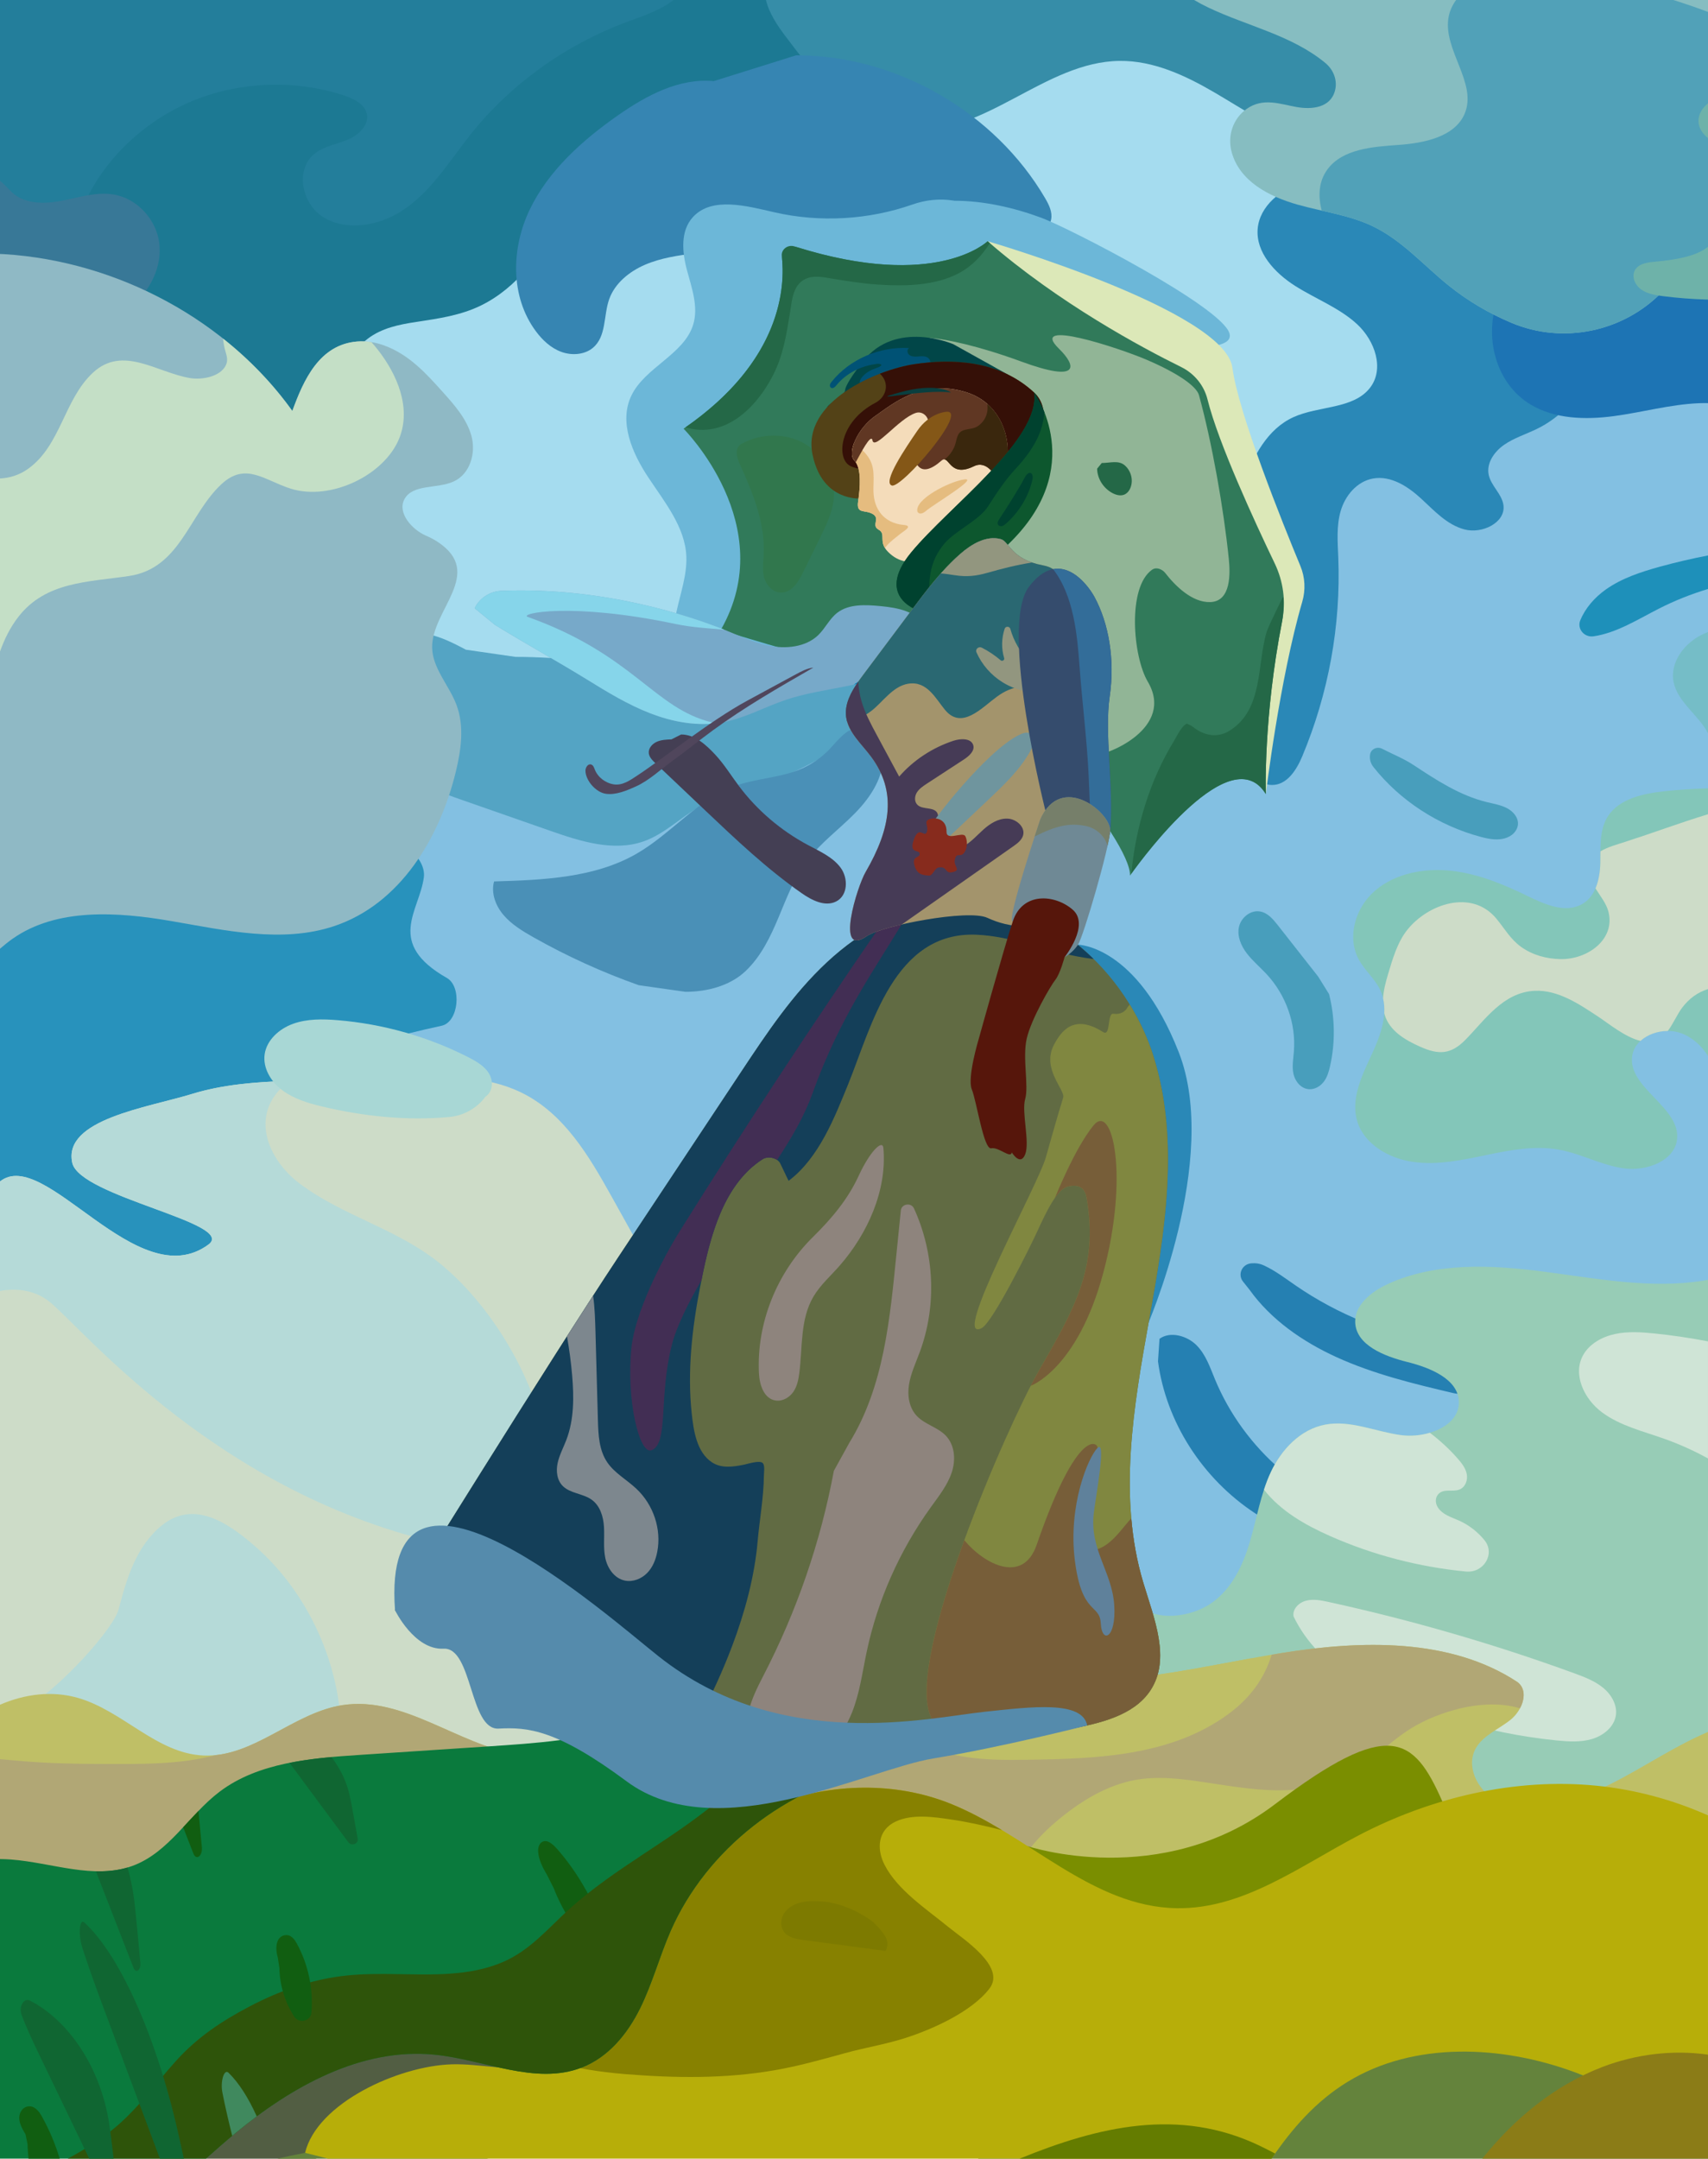 <?xml version="1.0" encoding="utf-8"?>
<!-- Generator: Adobe Illustrator 27.5.0, SVG Export Plug-In . SVG Version: 6.00 Build 0)  -->
<svg version="1.1" id="央铋_1" xmlns="http://www.w3.org/2000/svg" xmlns:xlink="http://www.w3.org/1999/xlink" x="0px" y="0px"
	 viewBox="0 0 1915.11 2419.55" style="enable-background:new 0 0 1915.11 2419.55;" xml:space="preserve">
<style type="text/css">
	.st0{fill:#525E43;}
	.st1{fill:#83C0E2;}
	.st2{fill:#A5DCEF;}
	.st3{fill:#1C7993;}
	.st4{fill:#368DA8;}
	.st5{fill:#3685B2;}
	.st6{fill:#6CB7D8;}
	.st7{fill:#237E9B;}
	.st8{fill:#387897;}
	.st9{fill:#2892BC;}
	.st10{fill:#54A4C4;}
	.st11{fill:#8FB9C5;}
	.st12{fill:#C4DFC6;}
	.st13{fill:#CDDCC8;}
	.st14{fill:#B5DAD8;}
	.st15{fill:#2580B2;}
	.st16{fill:#97CCB6;}
	.st17{fill:#CFE4D6;}
	.st18{fill:#2A88B7;}
	.st19{fill:#4A90B7;}
	.st20{fill:#1D74B4;}
	.st21{fill:#86BDC1;}
	.st22{fill:#51A1B8;}
	.st23{fill:#6EB2A9;}
	.st24{fill:#75BDC7;}
	.st25{fill:#83C6B9;}
	.st26{fill:#1E90BA;}
	.st27{fill:#489EBC;}
	.st28{fill:#BFBF66;}
	.st29{fill:#B1A775;}
	.st30{fill:#A8D7D5;}
	.st31{fill:#64833C;}
	.st32{fill:#7A8E00;}
	.st33{fill:#B7AE09;}
	.st34{fill:#878100;}
	.st35{fill:#647C00;}
	.st36{fill:#0A7A3D;}
	.st37{fill:#115E11;}
	.st38{fill:#2E540A;}
	.st39{fill:#106632;}
	.st40{fill:#40895E;}
	.st41{fill:#004138;}
	.st42{fill:#DCE8B8;}
	.st43{fill:#317A5A;}
	.st44{fill:#91B596;}
	.st45{fill:#246847;}
	.st46{fill:#616B43;}
	.st47{fill:#143F59;}
	.st48{fill:#808740;}
	.st49{fill:#775E39;}
	.st50{fill:#5F819B;}
	.st51{fill:#422E54;}
	.st52{fill:#77A9C9;}
	.st53{fill:#0082B9;}
	.st54{fill:#86D5EA;}
	.st55{fill:#31774D;}
	.st56{fill:#014648;}
	.st57{fill:#005275;}
	.st58{fill:#534217;}
	.st59{fill:#351007;}
	.st60{fill:#F4DCBA;}
	.st61{fill:#E5BC7F;}
	.st62{fill:#603723;}
	.st63{fill:#3A270D;}
	.st64{fill:#0D572E;}
	.st65{fill:#00422F;}
	.st66{fill:#845717;}
	.st67{fill:#0A3F3F;}
	.st68{fill:#A3946C;}
	.st69{fill:#2A6872;}
	.st70{fill:#92967F;}
	.st71{fill:#463B56;}
	.st72{fill:#6F959E;}
	.st73{fill:#872B1D;}
	.st74{fill:#7D878E;}
	.st75{fill:#354C6D;}
	.st76{fill:#336D99;}
	.st77{fill:#6F8995;}
	.st78{fill:#767F6A;}
	.st79{fill:#56160B;}
	.st80{fill:#443F54;}
	.st81{fill:#50465C;}
	.st82{fill:#8E847D;}
	.st83{fill:#558BAC;}
	.st84{fill:#7D7A00;}
	.st85{fill:#8B7C17;}
</style>
<path class="st0" d="M354.01,2419.55l235.39-102.09c0,0-216.13-95.62-358.49,102.09h100.12H354.01z"/>
<g>
	<path class="st1" d="M1915.11,220.51c-95.33-11.27-193.06,6.25-287,27.93C1200.85,347.01,788.95,521.86,439.28,775l-84.46,51.73
		c-63.86,57.56-128.34,115.82-176.35,185.91c-48.01,70.08-78.71,154.19-67.52,237.12c11.4,84.47,65.18,159.63,132.25,216.18
		c67.06,56.54,147.16,96.94,226.42,136.79c223.64,112.45,449.44,225.73,693.15,290.41c209.16,55.51,453.3,67.85,624.29-59.3
		c46.91-34.88,85.69-78.48,128.06-118.27V220.51z"/>
	<path class="st2" d="M1597.14,0H31.02C19.56,12.34,9.17,25.59,0,39.83v318.14c50.09,99.59,136.45,180.75,232.76,243.37
		c111.5,72.5,238.52,123.38,371.01,148.6c76.84,14.63,157.43,20.54,232.9,0.46c75.46-20.08,145.29-69.62,172.28-139.49
		c12.05-31.21,15.24-64.92,26.18-96.49c10.93-31.57,32.5-62.87,65.97-72.61c48.7-14.16,96.84,22.11,130.16,58.69
		c33.31,36.59,68.65,79.55,119.32,84.42c48.31,4.65,90.98-27.54,127.62-57.79c63.14-52.12,128-106.33,164.07-178.02
		C1698.2,237.95,1671.13,102.69,1597.14,0z"/>
	<path class="st3" d="M31.02,0C19.56,12.34,9.17,25.59,0,39.83v318.05c38.25,76.08,97.62,141.43,166.48,195.95
		c35.93-7.38,71.16-18.08,105.12-31.07c16.63-6.36,32.98-13.43,48.96-21.14c12.76-6.16,27.91-11.91,38.18-21.66
		c12.81-12.16,12.74-32.54,18.52-48.06c7.25-19.5,17.78-39.03,35.03-52.2c15.73-12.01,35.01-15.93,54.5-18.87
		c25.04-3.78,49.84-7.3,72.66-18.51c20.42-10.03,37.18-24.55,51.65-41.37c27.94-32.48,48.06-70.35,81.15-98.83
		c40.78-35.1,93.42-52.39,144.94-67.98c57.69-17.45,115.21-35.07,160.69-74.84c20.02-17.5,36.38-37.66,50.45-59.28H31.02z"/>
	<path class="st4" d="M1561.89,0H858.84c3.28,14.36,12.81,28.65,22.09,40.93c17.83,23.58,35.84,47.35,58.52,66.81
		c22.68,19.46,50.7,34.53,81.13,37.29c83.53,7.56,150.7-75.72,234.6-76.77c38.22-0.48,74.18,16.47,106.74,35.49
		c32.55,19.02,64.05,40.78,100.46,51.82c36.41,11.04,80.02,9.26,108.24-15.21c25.72-22.3,33.11-59.88,22.88-91.5
		C1587.51,30.34,1576.22,13.87,1561.89,0z"/>
	<path class="st5" d="M800.26,90.93c-38.82-3.69-75.63,16.2-107.07,38.14c-40.5,28.26-78.3,62.34-99.18,105.76
		c-20.88,43.42-22.09,97.62,6.93,136.59c7.25,9.73,16.54,18.55,28.22,22.9c11.69,4.35,26.05,3.47,35.52-4.36
		c15.46-12.8,11.85-36.12,18.37-54.58c6.23-17.63,22.27-30.92,40.1-38.61c17.83-7.69,37.5-10.51,56.9-13
		c115.78-14.82,232.86-20.41,349.62-16.71c9.82,0.31,19.89,0.66,29.23-2.24c9.34-2.9,17.97-9.79,19.72-18.98
		c1.57-8.26-2.54-16.46-6.83-23.79C1116.26,127.11,1007.04,62,892.67,62L800.26,90.93z"/>
	<path class="st6" d="M1068.49,224.74c-15.23-2.36-30.77-0.63-45.25,4.44c-49.19,17.25-103.82,20.47-154.81,8.79
		c-31.32-7.18-69.98-17.81-91.29,5.13c-14.51,15.62-12.3,39.41-6.91,59.6c5.4,20.19,13.16,41.3,6.98,61.28
		c-10.31,33.36-53.99,47.74-69.23,79.34c-14.32,29.7,0.78,64.48,19.13,92.1c18.35,27.63,40.95,55.31,42.45,87.95
		c1.89,41.04-30.03,84.55-3.62,119.97c6.82,9.15,16.66,15.83,27.58,20.07c24.66,9.58,50.88,7.32,76.54,5.02
		c68.86-6.15,143.31-14.61,193.37-59.92c30.7-27.79,48.01-66,64.53-103.1c29.58-66.45,59.16-132.89,88.75-199.34
		c13.91-31.24,171.42,0.25,161.83-32.43c-8.82-30.07-180.1-118.13-210.73-129.48c-30.63-11.35-64.54-19.14-97.42-19.14
		L1068.49,224.74z"/>
	<path class="st7" d="M0,0v268.45c1.13,0.22,2.25,0.46,3.38,0.68c21,4.13,44.42,7.9,62.6-2.9c16.44-9.76,23.63-28.52,32-45.13
		c24.52-48.68,68.37-88.29,120.78-109.12c52.41-20.83,112.91-22.67,166.62-5.08c11.19,3.66,23.52,9.7,25.94,20.7
		c2.72,12.33-8.85,23.51-20.93,28.71c-12.08,5.2-25.86,7.28-36.36,14.96c-24.11,17.64-16.09,58.15,9.98,73.07
		c26.07,14.92,60.83,8.46,86.08-7.68c33.12-21.16,53.4-55.65,77.47-85.89c44.86-56.35,106.41-100.59,175.7-126.29
		C721.18,17.83,740.8,11.43,755.1,0H0z"/>
	<path class="st8" d="M178.6,272.56c-3.21-26.18-24.58-50.45-51.97-54.67c-18.76-2.89-37.57,3.21-56.17,6.91
		c-18.6,3.7-39.93,4.43-54.55-7.1C10.18,213.17,5.78,207,0,202.7v173.65c23.41-4.08,48.17-1.95,72.11-4.25
		c27.61-2.66,55.14-11.76,75.88-29.27C168.72,325.32,181.81,298.74,178.6,272.56z"/>
	<path class="st9" d="M501.13,1096.21c-69.1-39.34-30.91-74.89-25.9-112.75c1.46-11.06-5.51-22.6-14.5-29.76
		c-9.53-7.59-23.11-7.96-35.55-7.95c-103.09,0.03-206.18,0.07-309.27,0.1C76.85,945.86,36.84,946.07,0,958.08v461.72
		c68.51,39.41,149.82,58.52,229.77,53.69c25.16-1.52,54.34-8.22,64.22-30.25c10.81-24.12-8.3-50.43-27.61-69.17
		c-19.3-18.74-41.75-40.38-38.58-66.42c2.99-24.53,74.82-83.33,96.99-96.24c34.79-20.26,69.15-39.87,170.37-61.68
		C514.38,1145.59,518.02,1105.83,501.13,1096.21z"/>
	<path class="st10" d="M522.5,728.25c-13.58-7.12-27.41-14.34-42.59-17.37c-15.18-3.03-32.19-1.29-44.19,8.04
		c-16.52,12.84-19.18,35.7-18.22,55.96c1.47,31.08,9.44,63.63,32.22,86c18.44,18.1,44.22,27.34,69.1,36.03
		c32.79,11.46,65.58,22.92,98.37,34.38c33.51,11.71,70.49,23.49,104.06,11.9c23.63-8.16,41.44-26.68,63.04-38.91
		c22.99-13.02,49.64-18.58,74.88-27.03c32.6-10.92,63.32-26.91,90.55-47.14c18.82-13.98,37.54-34.41,32.4-56.57
		c-4.14-17.84-23.18-29.64-42.19-32.42c-19.01-2.78-38.27,1.48-57.15,4.98c-100.76,18.7-202.08-9.83-304.74-9.83L522.5,728.25z"/>
	<g>
		<path class="st11" d="M508.6,539.71c18.62-8.49,25.15-31.85,20.06-50.86c-5.09-19.01-18.89-34.66-32.3-49.58
			c-18.64-20.76-37.78-41.93-65.63-52.06c-9.59-3.49-19.88-5.25-30.11-4.44c-42.5,3.37-60.2,43.09-72.85,77.86
			c-72.13-100.9-194.76-167.65-322.9-175.76c-1.61-0.1-3.25-0.14-4.88-0.21v778.72c4.6-3.93,9.27-7.77,14.22-11.24
			c49.46-34.69,117.47-30.15,177.97-19.73c60.5,10.42,124.05,24.99,182.11,5.76c74.92-24.82,118.94-99.71,136.78-173.13
			c6.01-24.73,9.74-51.17,0.73-75.07c-8.24-21.85-26.8-40.79-27.25-63.99c-0.82-42.46,59.34-83.26,6.46-118.44
			c-4.26-2.84-8.85-5.17-13.59-7.23c-15.22-6.61-32.25-25.32-23.95-40.8C462.71,542.3,490.28,548.06,508.6,539.71z"/>
		<path class="st12" d="M423.75,392.15c-2.3-2.95-4.75-5.83-7.26-8.67c-5.23-0.84-10.55-1.13-15.86-0.71
			c-42.5,3.37-60.2,43.09-72.85,77.86c-21.71-30.37-48.03-57.62-77.66-81.14c0.37,4.83,1.25,9.58,2.8,14.85
			c1.5,5.12,2.75,9.67,0.42,14.78c-6.02,13.17-26.89,16.86-40.06,14.69c-37.48-6.17-75.64-37.4-109.31-5.87
			c-32.4,30.34-35.75,81.38-72.6,107.63C21.48,532.6,10.9,535.73,0,536.32v193.93c5.02-13.95,11.52-27.27,20.87-39.2
			c30.65-39.11,77.45-38.57,123.64-45.41c57.55-8.52,66.96-68.4,103.48-102.67c27.52-25.83,48.71-4.33,78.25,4.83
			c44.72,13.87,105.27-15.26,121.64-57.02C461.22,456.77,445.25,419.67,423.75,392.15z"/>
	</g>
	<g>
		<path class="st13" d="M886.08,1782.53c-4.51-76.11-40.03-147.1-76.18-215.17c-40.32-75.92-82.23-151.06-124.14-226.2
			c-25.25-45.27-53.29-93.24-101.3-116.61c-39.79-19.37-86.7-18.45-131.39-17.09c-36.76,1.12-73.51,2.24-110.27,3.36
			c-42.88,1.31-86.42,2.72-127.23,15.27c-50.12,15.41-145.1,28.55-134.57,77.17c8.3,38.34,185.3,67.79,152.69,91.73
			C153.86,1453.61,50.15,1284.11,0,1324.27v801.57c167.27-19.72,333.19-55.56,501.99-63.66c108.45-5.2,227.09-12.69,306.38-83.16
			C863.92,1929.66,890.35,1854.67,886.08,1782.53z"/>
		<path class="st14" d="M284.96,1732.27c-29.22-25.21-67.66-51.86-103.89-22.18c-28.84,23.63-39.24,60.07-48.08,93.74
			c-6.56,24.99-82.91,106.58-114.02,114.12c-5.49,1.33-11.83,3-18.97,4.68v203.25c114.94-13.55,229.24-34.71,344.27-49.27
			c18.37-30.66,31.68-63.66,36.3-99.62C391.87,1888.97,353.92,1791.76,284.96,1732.27z"/>
		<path class="st14" d="M612.18,1626.93c-5.05-65.92-54.41-158.44-119.01-210.85c-47.99-38.93-107.94-52.72-156.56-89.01
			c-37.13-27.71-56.6-77.27-17.28-111.24c1.77-1.53,3.61-2.98,5.47-4.41c-36.99,1.33-74.12,3.88-109.23,14.68
			c-50.12,15.41-145.1,28.55-134.57,77.17c8.3,38.34,185.3,67.79,152.69,91.73C153.86,1453.61,50.15,1284.11,0,1324.27v122.76
			c17.28-3.21,38.19-1.74,55.35,11.94c37.26,29.7,195.32,224.22,458.77,275.38C572.32,1745.65,615.54,1670.86,612.18,1626.93z"/>
	</g>
	<path class="st15" d="M1298.41,1525.91c9.07,67.88,49.71,131.4,108.96,170.32c7.83,5.14,16.22,9.97,25.6,11.5
		c9.38,1.53,20-0.86,25.83-8.01c6.68-8.18,5.29-20.29-0.12-29.27c-5.41-8.98-14.1-15.68-22.18-22.62
		c-32.53-27.9-58.14-63.03-74.18-101.77c-5.57-13.46-10.3-27.81-20.78-38.31c-10.47-10.5-29.38-15.97-41.43-7.12L1298.41,1525.91z"
		/>
	<path class="st15" d="M1401.11,1445.72c23.86,33.36,59.33,58.08,97.61,75.52c41.26,18.8,85.98,29.71,130.36,40.11
		c6.76,1.58,13.92,1.65,20.52-0.45c23.31-7.39,17.6-32.46,2.82-43.05c-11.67-8.36-26.89-10.32-41.27-12.8
		c-56.8-9.76-111.23-31.78-158-63.92c-11.67-8.02-22.97-16.72-35.91-22.72c-5.05-2.34-9.64-2.75-14.23-2.38
		c-10.42,0.85-15.59,12.5-9.28,20.42L1401.11,1445.72z"/>
	<g>
		<path class="st16" d="M1915.11,1434.51c-1.88,0.34-3.75,0.69-5.64,0.99c-58.87,9.38-118.84-2.39-177.97-10.11
			c-59.13-7.72-122.12-10.84-175.77,14.01c-18.36,8.5-36.95,23.45-36.2,42.83c0.98,25.43,32.39,37.88,58.31,44.34
			c25.92,6.46,57.29,19.18,57.95,44.61c0.7,27.39-36.3,41.22-64.86,37.39c-28.56-3.82-56.68-17.12-84.98-11.8
			c-28.07,5.28-49.22,28.18-60.88,53c-11.65,24.82-15.88,52.11-23.6,78.28c-7.72,26.17-20.04,52.65-43.09,68.75
			c-23.05,16.11-63.32,21.39-82.45,1.19l-38.89,34.52c-19.1,60.5,0.97,128.38,42.67,177.59c41.71,49.21,102.64,81.23,166.33,99.42
			c63.69,18.2,130.59,23.59,196.98,27.34c90.43,5.11,181.04,7.38,271.63,6.8c0.15,0,0.29,0,0.44,0V1434.51z"/>
		<path class="st17" d="M1915.11,1503.47c-19.76-3.77-39.69-6.76-59.73-8.81c-14.89-1.53-30.11-2.56-44.72,0.61
			c-14.6,3.17-28.7,11.15-35.64,23.76c-11.85,21.51,1.09,49.01,21.21,63.99c20.12,14.98,45.73,21.12,69.69,29.59
			c17.02,6.02,33.45,13.48,49.18,22.09V1503.47z"/>
		<path class="st17" d="M1643.62,1761.46c20.09,1.94,33.22-19.91,20.88-35.1c-7.55-9.28-17.29-16.95-28.46-21.96
			c-8.75-3.93-18.65-6.57-23.93-14.96c-3-4.77-3.09-10.96,0.91-15.02c6.12-6.2,15.95-1.84,23.48-4.89
			c6.59-2.68,9.43-10.56,8.13-17.26c-1.3-6.7-5.76-12.41-10.36-17.63c-9.28-10.54-19.71-20.15-31.01-28.71
			c-10.41,3.09-21.92,4.05-32.32,2.65c-28.56-3.82-56.68-17.12-84.98-11.8c-28.07,5.28-49.22,28.18-60.88,53
			c-3.05,6.5-5.57,13.17-7.8,19.94c18.41,23.75,46.11,39.6,74.33,52.07C1539.47,1742.95,1591.1,1756.38,1643.62,1761.46z"/>
	</g>
	<path class="st18" d="M1396.47,859.53c7.1,9.93,16.86,20.09,29.5,20.31c17.04,0.3,27.8-16.9,34.11-31.93
		c29.58-70.51,43.47-146.91,40.48-222.75c-0.69-17.6-2.24-35.56,2.72-52.53c4.96-16.97,18.13-33.1,36.36-36.3
		c20.11-3.53,39.25,9.12,53.93,22.64c14.68,13.51,28.85,29.27,48.55,34.47c19.7,5.21,45.87-7.51,43.68-26.82
		c-1.43-12.64-13.96-21.93-16.59-34.4c-2.71-12.83,5.96-25.68,17.03-33.46c11.08-7.78,24.44-11.92,36.72-17.86
		c53.77-25.99,83.02-90.59,65.9-145.52c-14.23-45.66-55.53-80.14-101.36-99.46c-45.83-19.33-96.35-25.69-146.08-31.84
		c-26.5-3.28-53.87-6.5-79.58,0.4c-25.71,6.91-49.56,26.7-51.67,51.99c-2.2,26.29,18.89,49.33,41.99,63.98
		c23.1,14.65,49.78,24.64,69.64,43.08c19.86,18.44,30.78,49.95,14.3,71.18c-18.68,24.07-57.56,19.95-85.93,32.92
		c-29.22,13.36-44.8,43.81-55.56,72.86C1359.69,634.76,1332.99,770.74,1396.47,859.53z"/>
	<path class="st19" d="M716.14,1104.25c-40.93-14.49-80.48-32.48-118.01-53.68c-12.24-6.91-24.49-14.36-33.47-24.86
		c-8.98-10.5-14.29-24.67-10.68-37.75c54.87-1.6,112.5-3.94,159.49-30.89c39.67-22.75,68.84-61.62,112.38-76.69
		c22.44-7.77,47.14-8.55,69.2-17.22c13.59-5.34,25.87-13.63,35.66-24.05c9.75-10.39,19.65-24.13,34.3-23.61
		c14.65,0.53,23.94,15.92,24.92,29.81c1.73,24.72-13.3,47.79-31.05,65.94c-17.75,18.15-38.85,33.48-54.03,53.63
		c-14.34,19.03-22.69,41.41-31.8,63.15c-9.11,21.74-19.52,43.66-36.9,60.25c-17.38,16.59-43,23.41-67.64,23.41L716.14,1104.25z"/>
	<path class="st18" d="M1285.01,1489.21c0,0,83.79-189.77,36.64-309.9c-47.15-120.14-112.92-120.42-112.92-120.42L1285.01,1489.21z"
		/>
	<path class="st20" d="M1915.11,221.45c-46.13,2.82-92.86,7.25-135.74,23.59c-43.65,16.63-83.41,47.36-99.61,89.28
		c-16.2,41.93-3.4,95.08,36.29,119.03c27.13,16.37,61.55,17.31,93.38,13.08c31.83-4.23,63.02-13.08,95.13-14.47
		c3.49-0.15,7.01-0.19,10.55-0.11V221.45z"/>
	<g>
		<path class="st21" d="M1915.11,0h-576.19c5.2,3.06,10.51,5.89,15.87,8.44c43.85,20.88,93.54,30.96,131.28,62.17
			c9.29,7.68,13.81,19.69,10.79,31.03c-5.14,19.31-26,21.31-42.89,18.35c-18.77-3.29-37.75-11.02-56.31,2.2
			c-15.61,11.12-21.52,30.55-16.6,48.48c8.9,32.45,41.72,49.61,73.86,58.69c28.02,7.92,57.67,11.58,83.82,24.01
			c33.05,15.71,57.27,43.83,85.45,66.54c21.24,17.12,45.11,31.21,70.57,41.94c58.18,24.52,125.85,9.84,168.91-34.67
			c14.19-14.66,32.15-26.62,51.46-35.29V0z"/>
		<path class="st22" d="M1915.11,13.37c-12.81-4.83-25.77-9.29-38.86-13.37h-243.57c-3.93,5.38-6.81,11.37-8.19,17.88
			c-7.92,37.17,32.95,75.1,17.55,110.09c-11.22,25.49-45.28,32.49-74.29,34.5c-29.01,2.01-62.45,4.62-79.2,27.21
			c-10.11,13.63-10.78,30.02-6.56,46.38c19.46,4.45,38.91,8.85,56.74,17.32c33.05,15.71,57.27,43.83,85.45,66.54
			c21.24,17.12,45.11,31.21,70.57,41.94c58.18,24.52,125.85,9.84,168.91-34.67c14.19-14.66,32.15-26.62,51.46-35.29V13.37z"/>
	</g>
	<path class="st23" d="M1915.11,115.78c-6.44,5.2-10.95,12.53-10.67,20.44c0.27,7.36,4.61,13.84,10.67,18.59V115.78z"/>
	<path class="st23" d="M1915.11,276.6c-8.97,7.26-24.27,13.19-53.97,16.19c-10.33,1.04-22.87,1.26-27.88,9.9
		c-4.19,7.23-0.1,16.77,6.84,21.73c6.94,4.96,15.9,6.43,24.51,7.53c16.75,2.15,33.61,3.38,50.5,3.87V276.6z"/>
	<path class="st24" d="M1915.11,708.47c-1.86,0.7-3.71,1.44-5.53,2.28c-21.19,9.8-37.57,32.01-33.01,53.97
		c4.65,22.38,27.96,36.76,38.53,57.12V708.47z"/>
	<path class="st25" d="M1915.11,883.64c-16.01,0.46-32.01,1.45-47.94,3.12c-24.34,2.56-51.56,8.33-64.3,28.19
		c-9.76,15.22-8.08,34.32-8.48,52.13c-0.4,17.81-4.95,38.11-21.34,46.8c-18.34,9.72-40.85-0.12-59.55-9.23
		c-27.1-13.2-55.5-25.14-85.74-28.57c-30.24-3.43-62.86,2.65-85.58,21.9c-22.72,19.25-32.58,53.13-18.06,78.55
		c6.51,11.4,17.15,20.39,22.97,32.12c11.59,23.38,1.47,50.87-9.59,74.47c-11.06,23.61-23.31,49.58-15.48,74.33
		c7.93,25.07,35.19,41.03,62.45,44.89c27.26,3.85,54.88-2.04,81.8-7.65c26.92-5.6,54.77-10.96,81.85-6.06
		c25,4.53,47.74,17.57,72.94,20.98c25.19,3.41,56.34-8.33,59.33-32.33c4.51-36.25-56.14-58.13-50.19-94.19
		c3.6-21.82,33.18-33,54.85-24.98c12.87,4.76,22.82,14.15,30.05,25.45V883.64z"/>
	<path class="st13" d="M1915.11,912.64c-31.27,9.54-61.76,20.94-93.09,31.05c-8.42,2.72-19.16,5.54-27.51,10.56
		c-0.04,4.3-0.02,8.61-0.12,12.83c-0.22,9.58-1.65,19.86-5.46,28.68c5.43,8.58,12.12,16.96,14.44,25.75
		c8.3,31.46-23.32,54.01-53.43,53.53c-15.99-0.26-31.63-4.56-44.46-13.77c-12.12-8.7-18.66-20.88-27.94-31.93
		c-27.76-33.05-76.61-16.08-99.73,13.06c-11.11,14-16.36,32.59-21.39,49.31c-2.61,8.65-5.05,17.91-5.67,27.14
		c1.3,5.44,1.69,11.03,1.36,16.68c0.14,0.55,0.21,1.11,0.38,1.66c5.42,18.25,22.81,28.42,39.84,36.03
		c20.7,9.25,34.34,8.87,50.59-7.56c21.81-22.06,42.32-53.44,77.89-55.1c26.41-1.23,50.49,15.37,71.1,28.92
		c11.39,7.49,30.08,23,47.52,27.26c7.76-7.14,19.2-11.17,30.57-11.16c6.2-8.15,10.48-18.61,16.1-26.05
		c7.51-9.94,17.01-17.2,29.02-20.91V912.64z"/>
	<path class="st26" d="M1915.11,622.59c-18.11,3.52-36.09,7.67-53.84,12.56c-21.4,5.89-42.89,12.95-60.74,25.6
		c-12.5,8.86-23.08,20.9-28.64,34.58c-3.83,9.42,4.39,19.41,14.9,17.89c25.57-3.71,49.45-18.86,72.91-30.84
		c17.69-9.03,36.28-16.45,55.42-22.22V622.59z"/>
	<path class="st27" d="M1478.09,1094.73c-15.17-19.3-30.33-38.6-45.49-57.9c-5.22-6.64-11.26-13.78-19.84-15.22
		c-10.89-1.83-21.44,7.2-23.59,17.49c-2.16,10.3,2.31,20.94,8.79,29.44c6.48,8.5,14.91,15.47,22.22,23.34
		c21.79,23.48,33.08,55.47,30.6,86.68c-0.67,8.45-2.3,17.03-0.43,25.32c1.87,8.29,8.47,16.41,17.38,16.98
		c6.58,0.42,12.84-3.42,16.66-8.52c3.82-5.1,5.6-11.3,6.97-17.43c5.96-26.52,5.52-54.26-1.12-80.63L1478.09,1094.73z"/>
	<path class="st17" d="M1450.41,1811.78c13.91,28.72,36.92,52.58,65.79,68.31c70.2,38.26,148.81,62.6,229.3,70.7
		c13.24,1.33,26.92,2.19,39.62-1.61c12.7-3.81,24.33-13.29,26.57-25.76c2.1-11.73-4.53-23.65-13.97-31.49
		c-9.44-7.84-21.35-12.34-33.06-16.61c-89.52-32.6-181.43-59.26-274.85-79.72c-8.37-1.83-17.17-3.61-25.45-1.43
		C1456.09,1796.34,1448.99,1803.73,1450.41,1811.78L1450.41,1811.78z"/>
	<path class="st27" d="M1536.23,845.65c-0.82,4.98,0.54,10.05,3.73,14.07c29.73,37.54,72.64,65.55,120.27,78.28
		c9.69,2.59,20.04,4.57,29.65,0.77c3.85-1.52,7.27-4.06,9.49-7.42c6.85-10.32-0.44-20.68-9.67-25.52
		c-6.94-3.64-14.94-4.9-22.62-6.78c-30.15-7.36-56.42-24.57-81.97-41.46c-10.92-7.22-23.56-12.21-35.34-18.31
		c-5.6-2.9-12.53,0.24-13.52,6.22L1536.23,845.65z"/>
</g>
<path class="st28" d="M1915.11,1941.24c-17.57,7.51-34.57,16.66-51.03,26.04c-37.94,21.63-75.73,45.33-118.77,55.1
	c-23.16,5.26-48.94,5.95-69.42-5.6c-20.48-11.55-32.47-38.32-20.7-57.98c8.48-14.16,25.84-20.82,38.85-31.43
	c13.01-10.61,20.81-32,7.32-42.06c-75.17-49.52-175.06-46.97-265.24-32.33c-90.18,14.64-180.96,39.47-271.61,27.74
	c-74.61-9.65-146.52-43.9-221.47-36.95c-129.75,12.03-233.44,144.14-361.88,122.93c-68.31-11.28-128.48-65.93-196.95-55.51
	c-55.67,8.47-99.99,59.1-156.3,56.47c-52.47-2.45-90.13-50.07-140.41-64.52c-29.19-8.39-59.79-4.36-87.52,7.64v316.79
	c43.87,15.59,91.34,22.31,138.72,19.71c87.01-4.78,171.12-29.82,255.52-50.49c273.81-67.06,559.74-89.21,841.37-65.17
	c226.84,19.36,461.77,67.46,679.5,13.97V1941.24z"/>
<path class="st28" d="M1042.59,1926.1c0.65,1.79,0.75,3.42,0.49,4.9c13.45,15.73,46.15,18.38,64.16,19.72
	c28.84,2.15,57.65,0.44,86.51,0c50.1-0.77,101.66-7.97,146.43-31.05c22.07-11.38,43.09-26.92,56.2-47.89
	c2.65-4.23,4.82-8.59,6.62-13.04c-79.27,14.42-158.93,32.29-238.49,21.99c-40.44-5.23-80.09-17.68-119.85-26.89
	C1037.38,1878.53,1034.55,1903.96,1042.59,1926.1z"/>
<path class="st29" d="M1701.37,1885.31c-75.17-49.52-175.06-46.97-265.24-32.33c-3.42,0.56-6.85,1.13-10.27,1.71
	c-7.89,25.8-23.44,48.08-48.4,66.43c-64.2,47.21-147.21,50.16-224.43,51.31c-42.53,0.63-136.34,2.85-137.34-57.13
	c-0.03-2.07,0.49-3.78,1.34-5.22c-2.26-19.65,0.91-40.42,6.83-60.7c-26.72-5.2-53.56-8.13-80.81-5.6
	c-129.75,12.03-233.44,144.14-361.88,122.93c-68.31-11.28-128.48-65.93-196.95-55.51c-51.03,7.77-92.54,50.94-142.48,56.05
	c-42.2,11.12-86.59,9.95-130.22,9.88c-28.03-0.04-56.06-0.67-84-2.96c-8.23-0.68-17.59-1.41-27.53-2.43v255.85
	c43.87,15.59,91.34,22.31,138.72,19.71c87.01-4.78,171.12-29.82,255.52-50.49c238.94-58.52,487.12-82.83,733.61-72.1
	c1.99-6.2,4.13-12.36,6.65-18.4c12.07-28.87,32.77-51.27,57.39-70.87c20.5-16.32,43.5-30.33,69.15-37.6
	c26.73-7.57,54.36-5.3,81.54-1.37c61.35,8.86,119.39,22.29,175.42-11.59c20.75-12.55,37.58-29.54,57.36-43.19
	c16.47-11.36,35.71-19.66,55.12-25.05c23.62-6.57,50.51-8.92,73.83-1.89C1709.86,1904.34,1710.59,1892.18,1701.37,1885.31z"/>
<path class="st30" d="M544.37,1229.19c8.37-5.46,8.96-17.7,3.86-26.05c-5.1-8.34-14.24-13.61-23.19-18.17
	c-45.15-23.03-95.28-37.24-146.34-41.48c-16.78-1.39-34.16-1.65-49.93,3.98c-15.77,5.63-29.7,18.28-32.01,34.13
	c-2.23,15.32,6.81,30.62,19.55,40.26c12.74,9.63,28.69,14.51,44.48,18.29c46.42,11.09,95.09,16.22,142.72,11.89
	C519.99,1250.54,534.87,1242.06,544.37,1229.19L544.37,1229.19z"/>
<path class="st31" d="M1915.11,2419.55v-152.68c-31.74-34.72-69.95-63.35-114.42-81.81c-106.28-44.12-231.42-23.93-336.91,21.87
	c-105.49,45.79-197.44,115-295.77,173.43c-23.19,13.78-47.06,27.02-71.51,39.21H1915.11z"/>
<path class="st31" d="M547.53,2419.55c-37.42-8.73-75.19-14.86-113.75-15.25c-41.5-0.42-82.38,5.87-122.74,15.25H547.53z"/>
<path class="st32" d="M1152.4,2069.32c0,0,149.27,50.04,277.34-47.16c128.06-97.2,155.42-75.79,187.5-3.01
	c32.08,72.78-216.53,191.83-365.73,143.21C1102.32,2113.74,1152.4,2069.32,1152.4,2069.32z"/>
<path class="st33" d="M1425.75,2419.55c23.03-33.74,49.47-64.17,85.13-86.04c74.45-45.65,173.21-41.26,255.7-10.51
	c53.56,19.96,101.93,49.65,148.52,82.03v-370.26c-39.36-17.5-81.69-28.96-124.93-33.24c-92.01-9.11-185.87,13.37-266.92,55.72
	c-65.48,34.22-129.09,82.75-203.83,81.58c-95.28-1.5-166.21-82.16-254.04-117.28c-123.37-49.33-282.37,7.89-340.33,122.47
	c-16.37,32.36-25.28,67.76-41.84,100.03c-16.56,32.27-43.4,62.68-80.12,71.23c-31.44,7.33-64.36-2.48-96.71-1.47
	c-60.01,1.88-150.94,43.58-164.29,99.17l25.68,6.56H1425.75z"/>
<path class="st34" d="M700.85,2324.78c55.82,4.52,111.99,5.29,167.32-4.26c27.01-4.66,53.03-11.99,79.37-19.25
	c22.14-6.1,44.95-9.76,66.84-16.72c31.13-9.89,75.08-29.62,95.06-55.65c18.99-24.73-29.64-55.54-46.56-69.39
	c-24.35-19.92-56.34-40.87-70.94-69.06c-9.34-18.03-7.86-39.32,12.47-48.8c18.6-8.67,42.44-5.13,62.04-2.25
	c19.24,2.83,38.23,7.16,57.09,11.94c-18.83-11.32-38.04-21.75-58.15-29.79c-123.37-49.33-282.37,7.89-340.33,122.47
	c-16.37,32.36-25.28,67.76-41.84,100.03c-14.27,27.81-36.21,54.2-65.49,66.45C644.81,2318.12,672.8,2322.51,700.85,2324.78z"/>
<path class="st35" d="M1425.8,2419.55c1.31-1.92,2.61-3.85,3.94-5.74c-5.69-2.97-11.4-5.88-17.11-8.63
	c-90.54-43.57-181.51-21.5-269.39,14.37H1425.8z"/>
<path class="st36" d="M230.91,2419.55c10.87-9.73,21.84-19.34,33.05-28.63c62.52-51.79,140.84-96.1,223.35-87.9
	c55.72,5.53,112.89,34.47,164.8,14.48c30.25-11.65,51.57-38.16,65.48-66.21c13.91-28.04,21.86-58.41,34.41-87.03
	c40.01-91.21,129.35-161.39,231.19-181.62c46.44-9.22,104.59-15.3,121.52-57.39c8.76-21.78,1.78-47.49-14.01-65.34
	c-15.79-17.85-39.19-28.49-63.2-33.32c-56.72-11.4-115.44,7.37-167.03,32.48c-51.6,25.11-99.99,56.94-154.86,74.72
	c-50.99,16.52-105.45,20.21-159.19,23.76c-47.71,3.15-95.42,6.31-143.13,9.46c-54.98,3.63-113.65,8.57-156.84,41.08
	c-34.69,26.11-56.79,68.36-98.13,83.39c-42.94,15.61-90.22-3.77-136.06-7.22c-4.1-0.31-8.19-0.45-12.26-0.5v335.78H230.91z"/>
<path class="st37" d="M620.9,2116.49c9.95,25.46,25.1,48.91,43.16,67.38c9.2,9.41,20.05,1.05,15.88-12.18
	c-11.44-36.29-30.49-70.89-54.61-98.5c-5.28-6.04-12.05-12.34-17.94-8.34c-2.72,1.85-4.14,5.68-4,9.93
	c0.29,8.79,4.81,18.24,9.62,26.09L620.9,2116.49z"/>
<path class="st38" d="M230.91,2419.55c10.87-9.73,21.84-19.34,33.05-28.63c62.52-51.79,140.84-96.1,223.35-87.9
	c55.72,5.53,112.89,34.47,164.8,14.48c30.25-11.65,51.57-38.16,65.48-66.21c13.91-28.04,21.86-58.41,34.41-87.03
	c40.01-91.21,129.35-161.39,231.19-181.62c46.44-9.22,104.59-15.3,121.52-57.39c8.76-21.78,1.78-47.49-14.01-65.34
	c-15.79-17.85-39.19-28.49-63.2-33.32c-56.72-11.4-115.44,7.37-167.03,32.48c-24.18,11.76-47.65,24.99-71.41,37.57
	c0.2,0.14,0.41,0.27,0.61,0.41c19.39,13.51,38.89,31.04,45.49,53.79c8.31,28.65-10.63,51.56-32.29,69.49
	c-52.22,43.23-114.11,73.88-164.62,119.56c-24.02,21.72-43.94,46.38-74.97,59.52c-25.25,10.69-52.9,13.33-80.27,13.64
	c-33.32,0.38-66.72-2.32-99.89,1.88c-36.64,4.64-71.19,17.15-103.41,34.07c-31.54,16.56-58.59,34.68-82.19,60.79
	c-22.47,24.86-41.99,52.59-67.93,74.44c-16.39,13.8-34.66,25.05-53.58,35.31H230.91z"/>
<path class="st37" d="M226.33,2070.34c-1.29-13.34-2.56-27.28-3.79-40.55c-5.82,6.01-11.46,12.22-17.16,18.33
	c3.81,9.78,7.62,19.56,11.42,29.34C220.05,2085.81,227.3,2080.39,226.33,2070.34z"/>
<path class="st39" d="M401.05,2060.89c-3.29-17.91-6.48-37.76-9.34-50c-3.52-15.04-10.55-29.02-20.05-41.46
	c-15.83,1.44-31.64,3.43-47.03,6.5c22,29.69,44,59.38,66.01,89.06C394.18,2069.77,402.11,2066.66,401.05,2060.89z"/>
<path class="st39" d="M157.4,2200.1c-2.42-25.05-4.76-52.82-6.87-69.94c-1.59-12.93-4.19-25.27-7.54-36.94
	c-11.56,3.42-23.41,4.51-35.45,4.21c14.07,36.13,28.13,72.25,42.2,108.38C152.35,2212.53,158.18,2208.18,157.4,2200.1z"/>
<path class="st40" d="M249.36,2345.43c3.29,16.74,7.09,32.76,11.01,48.52c1.2-1.01,2.38-2.03,3.59-3.03
	c7.74-6.41,15.72-12.7,23.92-18.8c-9.47-21.05-20.26-37.76-31.66-48.89C251.36,2318.48,246.89,2332.83,249.36,2345.43z"/>
<path class="st39" d="M44.82,2304.78c18.42,38.26,36.84,76.51,55.26,114.77h27.33c-1.72-14.9-3.39-28.71-4.95-39.01
	c-9.76-64.23-46.25-116.32-88.99-138.23c-6.63-3.4-12.7,6.86-9.34,15.87C30.19,2274.38,37.53,2289.65,44.82,2304.78z"/>
<path class="st39" d="M121.04,2263.8c19.42,51.92,38.83,103.83,58.25,155.75h26.89c-2.48-11.39-4.79-21.81-6.82-30.69
	c-25.69-112.06-67.27-199.87-104.64-233.87c-5.79-5.27-7.23,13.46-2.18,28.96C101.62,2211.84,111.36,2237.93,121.04,2263.8z"/>
<path class="st41" d="M722.26,1927.74c4.74,13.62,12.61,26.79,23.18,38.77c3.88,4.4,13.11,2.76,13.07-2.33
	c-0.23-29.95-16.6-60.47-45.49-83.13c-2.47-1.94-6.11-3-9.55-2.55c-8.16,1.06-7.64,8.56-5.19,13.53l3.49,3.48
	C711.54,1905.22,718.26,1916.24,722.26,1927.74z"/>
<path class="st37" d="M313.32,2206.18c0.27,19.01,6.15,37.87,16.55,54.11c5.3,8.27,18.49,5.21,19.29-4.44
	c2.19-26.48-3.38-53.56-16.22-77.18c-2.81-5.17-6.93-10.84-13.91-9.53c-3.22,0.6-5.92,2.81-7.3,5.64
	c-2.87,5.86-1.98,13.1-0.26,19.35L313.32,2206.18z"/>
<path class="st37" d="M30.9,2403.37c0.09,5.41,0.52,10.8,1.1,16.18h34.95c-4.91-16.31-11.54-32.14-19.9-47.13
	c-3.28-5.88-8.16-12.44-15.55-11.44c-3.3,0.45-6.15,2.55-7.81,5.29c-5.11,8.41,0.13,18.21,4.88,25.91L30.9,2403.37z"/>
<path class="st41" d="M878.87,1893.61c-0.65,18.2,1.94,36.52,7.62,53.91c2.09,6.39,11.74,6.32,13.68-0.11
	c11.39-37.83,7.23-79.86-12.22-114.69c-1.66-2.97-4.81-5.1-8.35-5.28c-8.39-0.42-10.79,9.14-10.33,15.94l2.07,5.14
	C877.12,1862.89,879.42,1878.24,878.87,1893.61z"/>
<path class="st41" d="M966.71,1886.69c3.44,25.89,10.09,50.63,19.57,72.84c3.48,8.15,12.96,4.17,13.42-5.66
	c2.72-57.84-10.79-115.34-37.71-156.55c-2.3-3.52-5.87-5.25-9.39-4.08c-8.34,2.78-8.56,17.21-6.58,26.6l3.18,6.41
	C958.1,1844.16,963.8,1864.83,966.71,1886.69z"/>
<g>
	<path class="st42" d="M1381.85,758.93l37.48,131.08c0,0,15.52-128.86,40.81-215.43c3.88-13.27,3.25-27.36-2.07-40.17
		c-20.05-48.34-69.5-171.14-76.22-222.22c-8.46-64.3-274.45-141.8-274.45-141.8L1381.85,758.93z"/>
	<path class="st43" d="M1419.33,890.01c0,0-3-85.27,18.33-194.08c4.27-21.78,1.31-44.28-8.38-64.43
		c-22.57-46.97-63.21-134.96-75.36-183.82c-3.89-15.63-14.59-28.93-29.61-36.33c-44.37-21.87-137.41-71.76-216.91-140.96
		c0,0-56.62,55.35-212.95,6.93c-9.07-2.81-18.3,3.99-17.48,13.02c3.28,36.54-3.97,117.16-110.52,190.16
		c0,0,108.81,108.5,41.71,225.61c0,0,150.53,48.67,237.58,57.92c87.05,9.25,223.07,179.29,221.25,217.41
		C1266.99,981.44,1377.61,822.46,1419.33,890.01z"/>
	<path class="st44" d="M1145.46,405.37c-47.95-17.59-84.48-25.29-102.83-26.62c-1.57,26.69-0.4,62.58,4.34,88.95
		c5.01,27.87,18.32,52.59,31.43,77.66c25.42,48.62,35.34,102.41,69.12,147.21c10.36,13.73,60.56,152.8,81.21,153.47
		c12.96,0.42,88.86-30.14,58.21-82.01c-16.68-28.22-23.13-105.53,4.72-125.37c5.08-3.62,11.72-0.45,14.91,3.64
		c11.04,14.17,29.93,33.18,50.4,32.57c23.67-0.71,22.43-32.56,20.85-48.2c-5.67-56.16-18.82-130.58-33.46-183.76
		c-2.72-9.88-23.58-24.72-59.24-39.9c-30.78-13.1-133.16-46.78-97.7-12.1C1207.33,410.39,1211.07,429.43,1145.46,405.37z"/>
	<path class="st45" d="M1437.71,695.72c1.28-6.54,3.02-31.4,0.12-25.35c-2.33,4.86-15.73,31.92-17.44,37.44
		c-11.23,36.38-3.37,87.22-41.67,111.16c-11.56,7.23-23.99,6.41-35.52-0.34c-2.53-1.48-4.82-3.36-7.23-5.03
		c-1.98-1.37-6.41-2.37-4.13-2.82c-6.36,1.27-12.41,14.71-15.31,19.41c-27.53,44.73-43.18,97.45-48.02,149.08
		c13.4-18.7,111.97-152.16,150.8-89.27C1419.33,890.01,1416.34,804.62,1437.71,695.72z"/>
	<path class="st45" d="M768.62,478.98c44.74,13.31,80.1-22.84,98.37-58.85c11.25-22.18,14.79-45.1,18.72-69.18
		c2.42-14.77,3.17-34.39,21.1-39.68c8.97-2.65,19.45,0.01,28.3,1.41c16.35,2.6,32.64,5.18,49.19,6.28
		c29.87,1.99,63.67,1.49,90.54-12.6c15.22-7.98,26.23-19.99,35.04-33.83c-0.83-0.72-1.67-1.42-2.5-2.14c0,0-57.51,56.22-216.63,5.78
		c-7.44-2.36-15,3.38-14.15,10.78C880.57,321.44,876.45,404.02,768.62,478.98z"/>
	<path class="st46" d="M694.41,1407.39c45.61-68.75,91.21-137.51,136.82-206.26c28.66-43.2,57.68-86.83,96.07-122.58
		c38.39-35.75,87.61-63.41,141.22-67.3c104.08-7.56,195.26,77.96,224.92,173c29.66,95.04,12.64,196.87-4.9,294.59
		c-17.54,97.71-35.21,199.32-6.74,294.69c12.05,40.35,31.53,85.96,7.96,121.42c-18.68,28.09-56.84,36.83-91.17,43.19
		c-118.1,21.86-236.21,43.72-354.31,65.59c-33.54,6.21-68.95,12.31-101.25,1.72c-39.86-13.07-65.92-48.25-95.23-77.04
		c-54.68-53.72-126.21-123.5-204.88-123.5C442.92,1804.89,613.72,1529.03,694.41,1407.39z"/>
	<path class="st47" d="M739.89,2004.27c31.04-51.49,60.25-104.03,81.24-159.86c14.18-37.73,24.9-77.06,28.41-117.07
		c2.13-24.32,6.75-49,6.98-73.39c0.03-3.32,1.36-11.54-1.34-14.12c-3.5-3.35-16.99,1.07-20.7,1.82
		c-12.09,2.44-25.27,4.57-36.15-2.55c-17.43-11.42-20.73-36.45-22.72-54.71c-5.08-46.76,0.36-95.53,9.36-141.58
		c9.6-49.06,23.34-113.55,70.09-143.47c6.05-3.87,16.67-1.62,19.88,4.85c3.2,6.45,6.05,12.98,9.31,19.33
		c34.04-25.54,51.75-71.46,66.66-108.02c26.31-64.53,51.26-172.03,144.37-167.8c38.46,1.75,75.08,17.19,112.58,24.33
		c5.75,1.09,11.98,2.14,18.41,2.95c-42.11-41.48-97.78-68.07-157.76-63.71c-53.61,3.89-102.83,31.55-141.22,67.3
		c-38.39,35.75-67.41,79.38-96.07,122.58c-45.61,68.75-91.21,137.51-136.82,206.26c-80.69,121.65-251.49,397.51-251.49,397.51
		c78.68,0,150.21,69.78,204.88,123.5C676.32,1956.41,701.81,1990.42,739.89,2004.27z"/>
	<path class="st48" d="M1289.75,1894.93c23.57-35.46,4.09-81.07-7.96-121.42c-28.47-95.36-10.8-196.97,6.74-294.69
		c17.54-97.71,34.56-199.55,4.9-294.59c-6.28-20.11-15.34-39.79-26.66-58.26c-0.87,0.87-1.71,1.84-2.48,3.03c0,0,0-0.01,0-0.01
		c-2.59,5.13-8.36,8.46-15.96,7.28c-7.15-1.11-2.56,26.14-11.49,20.48c-32.64-20.67-46.85-1.35-55.14,14.46
		c-14.11,26.89,13.01,50.52,10.4,59.03c-7.39,24.1-12.56,42.66-19.41,66.9c-9.11,32.3-108.15,210.38-71.88,191.43
		c12.71-6.64,56.26-95.16,62-107.79c10.42-22.91,22.44-47.72,34.26-50.74c11.43-2.91,19.15,0.32,21.28,12.49
		c13.86,79.3-14.67,126.11-54.06,194.84c-34.59,60.35-148.03,319.4-121.25,385.25c5.68,13.96,12.26,27.5,19.58,40.66
		c45.32-8.39,90.64-16.78,135.96-25.17C1232.92,1931.76,1271.08,1923.03,1289.75,1894.93z"/>
	<path class="st49" d="M1268.45,1701.85c-0.87,0.96-1.77,1.89-2.63,2.88c-10.17,11.7-22.87,30.69-40.41,32.78
		c-15.91,1.9-15.73-38.53,5.19-114.6c1.26-4.59-20.92-28.13-68.28,108.75c-14.99,43.33-57.23,23.1-81.09-5.28
		c-29.62,81.05-51.66,163.11-38.19,196.25c5.68,13.96,12.26,27.5,19.58,40.66c45.32-8.39,90.64-16.78,135.96-25.17
		c34.34-6.36,72.5-15.09,91.17-43.19c23.57-35.46,4.09-81.07-7.96-121.42C1274.76,1749.96,1270.55,1726.02,1268.45,1701.85z"/>
	<path class="st50" d="M1226.37,1696.39c2.12-18.29,14.51-83.81,4.23-73.48c-10.28,10.33-33.25,64.3-25.39,126.3
		c7.86,62,27.91,47.65,29.07,70.61c1.16,22.96,17.48,16.65,15.06-20.67C1246.93,1761.84,1221.67,1736.97,1226.37,1696.39z"/>
	<path class="st51" d="M1019.94,1021.32c-10.52,3.59-20.75,8.05-30.65,13.16c-78.11,113.26-153.65,228.12-226.5,344.5
		c-21.42,34.22-50.94,93.01-54.84,132.01c-5.89,58.98,9.16,119.47,22.44,114.58c19.61-7.21,7.94-59.6,22.9-118.04
		c5.47-21.36,18.68-47.33,33.25-72.65c9.58-47.88,24.25-107.22,68.53-135.56c4.54-2.91,11.65-2.36,16.27,0.82
		c15.64-23.8,30.13-48.09,39.62-74.49C942.43,1138.11,980.71,1087.04,1019.94,1021.32z"/>
	<g>
		<g>
			<path class="st52" d="M532.22,681.76c4.97-10.88,17.01-19,29.49-19.51c117.23-4.79,213.58,29.58,243.92,41
				c18.53,6.98,36.26,16.3,55.73,20.36c19.47,4.06,41.93,1.83,55.96-11.61c8.11-7.76,12.72-18.56,21.73-25.37
				c13.1-9.9,31.65-8.83,48.31-7.26c18.9,1.77,41.34,5.93,48.51,22.62c3.89,9.05,1.76,19.73-3.69,28.02
				c-5.46,8.29-13.87,14.47-22.76,19.39c-38.51,21.27-85.93,20.87-127.95,34.91c-23.93,7.99-46.23,20.72-71.14,25.3
				c-26.99,4.97-55.18-0.1-80.67-9.88c-25.49-9.77-48.74-24.07-71.81-38.28c-33.96-20.92-68.95-40.16-102.91-61.08L532.22,681.76z"
				/>
			<path class="st53" d="M1031.54,695.22c-10.09,14.78-22.39,28.57-34.89,40.65c-11.97,11.56-25.17,22.26-39.34,31.51
				c18.23-3.96,35.95-9.05,52.09-17.97c8.9-4.91,17.31-11.09,22.76-19.38c5.46-8.29,7.58-18.97,3.69-28.02
				C1034.76,699.44,1033.28,697.22,1031.54,695.22z"/>
			<path class="st54" d="M798.66,809.77c-65.37-15.5-87.62-75.67-206.86-118.3c-10.6-3.79,48.51-16.79,165.8,7.97
				c17.75,3.75,36.44,4.79,54.6,6.38c-2.18-0.88-4.37-1.75-6.58-2.58c-30.34-11.42-126.69-45.79-243.92-41
				c-12.48,0.51-24.52,8.63-29.49,19.51l22.71,18.61c33.96,20.92,68.95,40.17,102.91,61.08c23.07,14.21,46.31,28.51,71.81,38.28
				c23.18,8.89,48.58,13.86,73.29,10.96C801.51,810.38,800.08,810.1,798.66,809.77z"/>
		</g>
	</g>
	<path class="st55" d="M829.23,519.6c14.95,32.97,29.09,67.1,26.97,102.94c-0.5,8.56-1.63,17.32,0.82,25.56
		c2.46,8.25,9.69,15.97,18.71,16.09c11.8,0.15,19.29-11.59,24.28-21.75c6.58-13.41,13.17-26.83,19.75-40.24
		c6.88-14.01,13.86-28.4,15.19-43.81c2.05-23.82-10.93-48.26-32.31-60.86c-21.38-12.6-49.96-12.13-71.53,0.19
		C831.11,497.72,821.13,501.74,829.23,519.6z"/>
	<g>
		<path class="st56" d="M1068.89,385.78c0,0-64.76-28.18-101.56,19.59c-36.8,47.76-3.79,22.11-36.8,47.76
			c-33.02,25.65,199.51-33.32,199.51-33.32L1068.89,385.78z"/>
		<path class="st57" d="M980.9,413.19c-5.19,1.79-9.97,4.72-13.59,8.68c-2.26,2.47-4.15,5.86-2.89,8.91
			c0.95,2.3,3.52,3.71,6.09,4.06c2.57,0.35,5.18-0.18,7.71-0.75c20.9-4.71,41.05-12.38,59.6-22.67c2.24-1.24,4.67-2.81,5.14-5.23
			c0.56-2.92-2.19-5.63-5.2-6.45c-3.01-0.81-6.21-0.29-9.33-0.08c-3.12,0.21-6.54,0.02-8.93-1.89c-2.39-1.92-2.85-6.09-0.17-7.63
			c-33.08-1.99-66.77,12.64-86.82,37.71c-0.83,1.04-1.67,2.15-1.94,3.43c-0.27,1.28,0.17,2.8,1.39,3.43
			c2.12,1.09,4.41-1.03,5.88-2.85c11.17-13.84,28.57-22.35,46.84-24.14C984.67,407.7,994.83,408.38,980.9,413.19z"/>
		<path class="st58" d="M976.4,558c0,0-52.59,12.06-65.29-48.22c-12.69-60.28,73.45-95.58,114.25-101.61
			c40.8-6.03,94.3-5.17,134.2,31.86c39.9,37.03-39.9,146.39-39.9,146.39L976.4,558z"/>
		<path class="st59" d="M1159.57,440.03c-39.9-37.03-93.4-37.89-134.2-31.86c-10.69,1.58-24.49,5.19-38.81,10.7
			c11.17,10,7.82,25.88-5.05,32.64c-40.47,21.24-43.78,61.6-28.96,70.3c9.16,5.37,21.19,2.93,29.14,11.55
			c3.29,3.56,2.64,6.6,4.68,10.36c2.92,5.39,8.34,6.6,15.27,8.55c6.13,1.72,8.71,6.65,8.01,12.33l110.02,21.82
			C1119.67,586.42,1199.47,477.06,1159.57,440.03z"/>
		<path class="st60" d="M1051.66,618.28c0,0-30.96,25.95-56.22,0c-11.11-11.41-1.36-19.59-10.2-24.54
			c-8.84-4.95,2.34-12.49-6.73-17.65c-9.07-5.17-18.44,0.57-16.32-14.06c2.12-14.64,4.23-37.32-4.23-45.93
			c-8.46-8.61,3.63-36.17,23.58-49.94c19.95-13.78,52.59-41.91,102.16-26.41c49.57,15.5,59.24,79.22,29.62,116.54
			C1083.7,593.59,1051.66,618.28,1051.66,618.28z"/>
		<path class="st61" d="M994.26,611.68c4.52-5.27,10.3-9.26,15.67-13.66c1.47-1.21,8.07-5.3,8.2-7.25c0.17-2.62-5.62-2.23-9.44-2.99
			c-20.8-4.14-29.72-20.44-29.36-40c0.32-17.37,1.99-29.17-11.86-42.69c-3.01-2.93-6.4-5.62-10.01-8.05
			c-2.97,8.13-3.15,15.36,0.49,19.07c8.46,8.61,6.35,31.29,4.23,45.93c-2.12,14.64,7.25,8.9,16.32,14.06
			c9.07,5.17-2.12,12.7,6.73,17.65c7.76,4.35,1.2,11.19,7,20.51C992.86,613.39,993.53,612.53,994.26,611.68z"/>
		<path class="st62" d="M959.55,518.08c4.86-8.77,17.15-32.99,18.69-24.58c2.22,12.07,29.57-24.59,48.71-30.7
			c6.85-2.19,13.51,3.43,13.82,9.77c0.37,7.5-2,14.29-5.01,21.13c-1.7,3.86-11.64,17.8-9.74,21.8c0.65,1.38,5.08,22.41,29.55,0.85
			c9.04-7.96,8.17,20.13,36.41,6.25c14.59-7.17,25.06,10.51,29.09,21.61c19.47-37.66,7.17-90.53-37.38-104.47
			c-49.57-15.5-82.21,12.63-102.16,26.41c-19.95,13.78-32.04,41.33-23.58,49.94C958.54,516.69,959.07,517.36,959.55,518.08z"/>
		<path class="st63" d="M1107.03,452.78c1.19,8.63-1.05,17.07-8.85,23.57c-5.79,4.82-11.33,3.77-17.8,5.92
			c-8.45,2.82-7.17,11.77-10.54,19.1c-2.69,5.83-6.34,10.12-10.63,13.58c5.84,1.11,8.91,19.37,32.79,7.64
			c14.59-7.17,25.06,10.51,29.09,21.61C1136.56,514.28,1131.94,474.74,1107.03,452.78z"/>
		<path class="st64" d="M1032.62,685.45c0,0-53.5-14.64-10.88-66.31c42.62-51.67,145.08-126.58,137.83-179.11
			c0,0,61.54,83.53-29.53,170.5C1038.97,697.5,1032.62,685.45,1032.62,685.45z"/>
		<path class="st65" d="M1043.9,682.21c-4.27-29.24-2.4-52.65,15.46-73.41c11.86-13.79,38.61-25.89,48.36-41
			c9.4-14.58,18.8-29.12,30.67-41.91c26.15-28.17,31.14-47.12,32.64-63.89c-5.48-13.84-11.47-21.98-11.47-21.98
			c7.25,52.53-95.21,127.44-137.83,179.11c-42.62,51.67,10.88,66.31,10.88,66.31s1.34,2.46,11.33-2.99
			C1043.94,682.37,1043.92,682.3,1043.9,682.21z"/>
		<path class="st65" d="M1120.52,581.66c-1.43,2.13-2.83,5.04-1.11,6.97c1.06,1.18,2.97,1.39,4.52,0.9c1.55-0.49,2.82-1.54,4.02-2.6
			c14.58-12.87,24.99-29.94,29.48-48.36c0.66-2.73,1.05-5.99-1.06-7.95c-1.25-1.17-4.4-1.25-7.58,4.99
			C1143.58,545.89,1128.89,569.21,1120.52,581.66z"/>
		<path class="st61" d="M1028.68,573.5c0,0,2.43,5.45,9.99-1.15c7.56-6.6,59.24-37.32,42.62-35.02
			C1064.66,539.63,1025.04,559.72,1028.68,573.5z"/>
		<path class="st66" d="M1061.18,461.56c-1.36,0-19.22,1.72-32.51,21.1c-13.29,19.38-39.58,58.1-28.7,61.55
			C1010.86,547.67,1086.87,459.18,1061.18,461.56z"/>
		<path class="st67" d="M1066.45,440.03c0,0-15.4-12.06-58.32,0C965.21,452.08,1037.37,435.33,1066.45,440.03z"/>
	</g>
	<g>
		<path class="st68" d="M971.65,1049.41c-35.67,24.69-10.45-55.86-1.21-71.76c29.02-49.94,34.8-90.8,6.43-129.24
			c-10.62-14.39-25.76-27.26-28.14-44.69c-2.38-17.45,8.89-33.66,19.63-48c17.76-23.71,35.52-47.42,53.28-71.13
			c16.79-22.42,33.75-45.01,55.03-63.68c12.46-10.93,29.04-20.96,45.38-16.65c9.53,2.52,11.37,22.62,46.96,29.3
			c27.5,5.16,16.48,25.13,30.07,48.42c29.72,50.96,25.13,112.99,19.71,171.01c-3.12,33.43-6.25,66.85-9.37,100.28
			c-2.53,27.09-6.72,57.27-29.01,74.34c-18.64,14.27-47.36,13.18-73.36,1.13C1085.54,1018.76,988.93,1037.45,971.65,1049.41z"/>
		<path class="st69" d="M949.89,808.99c8.87-1.36,17.67-5.03,26.75-11.87c12.98-9.79,24.24-28.04,41.85-30.79
			c21.05-3.29,30.46,16.52,41.24,29.5c18.69,22.51,40.99-2.44,57.91-14.83c8.97-6.57,16.57-9.77,27.7-11.73
			c4.98-0.87,11.54-0.48,14.42-4.74c2.96-4.37,1.57-11.85,1.38-16.8c-0.71-18.44-1.39-36.64,1.54-54.98
			c3.15-19.75,12-35.24,25.45-45.26c-2.6-6.76-7.3-11.71-19.11-13.92c-35.59-6.67-37.43-26.78-46.96-29.3
			c-16.34-4.31-32.92,5.72-45.38,16.65c-21.28,18.66-38.24,41.26-55.03,63.68c-17.76,23.71-35.52,47.42-53.28,71.13
			c-10.74,14.34-22.01,30.55-19.63,48C948.98,805.53,949.39,807.27,949.89,808.99z"/>
		<path class="st70" d="M1070.61,644.74c13.31,2.06,23.84,0.94,36.64-2.73c15.56-4.45,32.6-8.81,49.94-11.52
			c-24.34-8.35-26.79-24.03-35.13-26.23c-16.34-4.31-32.92,5.72-45.38,16.65c-7.77,6.81-14.95,14.16-21.77,21.82
			C1060.11,643.12,1065.26,643.91,1070.61,644.74z"/>
		<path class="st70" d="M1180.09,775.55c-18.97,3.21-39.17-0.61-55.4-10.48c-13.28-8.08-23.8-20.14-29.85-33.95
			c-1.56-3.57,2.52-6.98,6.1-5.14c7.55,3.87,14.61,8.6,20.98,14.05c1.83,1.56,4.68-0.09,4.01-2.33c-3.23-10.75-3.02-22.45,0.6-33.08
			c1-2.92,5.47-2.75,6.3,0.22c3.8,13.71,11.22,26.52,21.46,36.85c5.65,5.7,12.11,10.65,17.54,16.54s9.73,12.98,10.2,20.8
			L1180.09,775.55z"/>
		<path class="st71" d="M1129.47,917.55c-10.15-0.29-19.35,5.6-26.74,12.21c-7.4,6.61-13.97,14.28-22.77,19.09
			c-7.69,4.2-17.39,5.89-25.53,2.52c-8.14-3.37-13.66-12.68-10.65-20.61c2.59-6.82,10.68-13.29,7.07-19.68
			c-3.83-6.8-15.81-3.4-21.8-8.62c-3.92-3.41-3.78-9.59-1.14-13.98c2.64-4.38,7.17-7.39,11.55-10.25
			c13.71-8.95,27.42-17.89,41.14-26.84c6.03-3.93,12.87-9.95,10.54-16.54c-2.68-7.59-14.14-7.17-22.1-4.55
			c-23.63,7.78-44.93,21.84-60.85,40.15c-6.42-11.93-12.84-23.86-19.26-35.78c-2.03-3.77-4.06-7.54-6.09-11.31
			c-6.36-11.82-12.76-23.74-16.6-36.5c-2.24-7.43-3.51-15.11-3.9-22.83c-8.47,12.19-15.52,25.53-13.59,39.69
			c2.38,17.43,17.52,30.29,28.14,44.69c28.36,38.44,22.58,79.3-6.43,129.24c-9.24,15.9-34.46,96.44,1.21,71.76
			c5.92-4.1,21.17-8.99,39.52-13.24c41.53-29.11,83.06-58.22,124.6-87.34c4.77-3.34,9.84-7.09,11.37-12.53
			C1149.75,926.98,1139.62,917.84,1129.47,917.55z"/>
		<path class="st72" d="M1042.61,927.54c-1.72,5.94,0.91,13.49,7.14,15.22c6.41,1.78,12.56-3.07,17.29-7.54
			c13.63-12.87,27.25-25.74,40.88-38.61c18.36-17.33,37.04-35.09,48.58-57.09c1.51-2.87,2.91-5.9,3.05-9.11
			c0.14-3.21-1.24-6.66-4.18-8.25c-3.98-2.16-8.96-0.27-13.02,1.75C1105.3,842.41,1044.33,921.6,1042.61,927.54z"/>
	</g>
	<path class="st73" d="M1041.98,918.21c-6.87,2.56-0.37,7.76-2.81,14.37c-2.71,7.37-9.08-9.44-15.19,10.55
		c-4.08,13.35,6.25,9.44,7.03,13.13c1.36,6.46-9.81,1.67-5.21,15.28c3.4,10.07,11.65,9.35,15.72,9.87
		c4.07,0.52,6.55-8.27,10.58-9.01c11.79-2.15,5.89,9.03,18.6,4.34c5.44-2.01-1.11-6.6-0.24-12.09c1.81-11.52,6.57-1.4,11.56-10.33
		c3.21-5.74,2.28-13.65,0.32-17.1c-3.11-5.47-21.29,5.9-21.06-5.08C1061.57,917.88,1048.85,915.65,1041.98,918.21z"/>
	<path class="st74" d="M681.14,1639.43c-9.52-13.74-10.27-31.15-10.73-47.58c-0.9-32.85-1.81-65.69-2.71-98.54
		c-0.38-13.68-0.78-27.49-2.66-41.03c-9.28,14.33-19.13,29.65-29.3,45.56c2.57,14.59,4.57,29.27,5.81,44.01
		c2.05,24.22,2.19,49.21-6.51,72.07c-3.29,8.65-7.83,16.94-9.78,25.95c-1.95,9.01-0.82,19.31,5.93,25.91
		c8.3,8.12,22.18,8.24,31.82,14.9c9.89,6.83,13.53,19.26,14.22,30.86c0.68,11.59-0.91,23.36,1.46,34.75
		c2.37,11.39,10.08,22.92,22.04,25.35c9.03,1.83,18.64-2.1,24.92-8.53c6.28-6.43,9.62-15.02,11.29-23.65
		c4.92-25.36-4.18-52.79-23.51-70.89C702.83,1658.61,689.33,1651.25,681.14,1639.43z"/>
	<g>
		<path class="st75" d="M1227.32,669.37c-8.52-15.79-39.9-56.26-73.75-11.48c-33.85,44.78,19.34,253.74,19.34,253.74
			s68.47,66.15,72.1,17.93c3.63-48.22-6.81-107.49-0.77-148.82C1250.29,739.41,1243.2,698.79,1227.32,669.37z"/>
		<path class="st76" d="M1244.25,780.74c6.05-41.33-1.05-81.95-16.93-111.37c-6.15-11.4-24.21-35.64-46.51-31.41
			c23.1,29.64,27.09,73.91,29.62,108.74c2.97,40.87,8.27,81.59,10.23,122.53c1.59,33.05,0.95,62.56,12.19,92.87
			c6.17,0.4,11.31-21.26,12.16-32.53C1248.64,881.34,1238.2,822.07,1244.25,780.74z"/>
		<path class="st77" d="M1166.41,918.52c0,0-38.99,115.96-30.83,114.24c8.16-1.72,20.55-23.25,46.55-5.74
			c25.99,17.51,11.49,45.93,11.49,45.93s9.07-4.88,15.11-14.06c6.05-9.19,35.06-108.21,35.97-128.02
			C1245.61,911.06,1189.99,865.13,1166.41,918.52z"/>
		<path class="st78" d="M1216.88,925.7c10.64,2.03,21.31,9.69,24.95,22.3c1.65-7.57,2.71-13.62,2.87-17.14
			c0.91-19.81-54.71-65.73-78.29-12.34c0,0-2.59,7.7-6.28,19.06C1184.46,925.48,1198.63,922.22,1216.88,925.7z"/>
		<path class="st79" d="M1097.5,1164.22c0,0-13.3,43.63-7.86,56.83c5.44,13.2,13.3,67.74,21.76,66.02s21.93,12.06,23.06,4.59
			c0,0,9.59,15.95,15.03,2.23c5.44-13.71-4.23-47.25,0-62.06c4.23-14.81-3.23-45.81,1.71-67.62c4.94-21.81,26.7-59.13,32.14-66.02
			c5.44-6.89,10.28-25.26,10.28-25.26s29.02-36.17,9.07-53.39c-19.95-17.22-56.22-20.09-67.1,13.2
			C1124.7,1066.06,1097.5,1164.22,1097.5,1164.22z"/>
	</g>
	<path class="st80" d="M752.88,828.73c-5.68,0.21-11.55,0.46-16.67,2.8c-5.12,2.34-9.34,7.35-8.74,12.72
		c0.5,4.45,4.03,7.98,7.37,11.15c18.72,17.75,37.45,35.49,56.17,53.24c34.29,32.5,68.75,65.14,107.76,92.43
		c11.31,7.91,26.17,15.62,38.62,9.43c13.53-6.74,13.87-26.27,5.04-38.11c-8.84-11.84-23.44-18.22-36.75-25.35
		c-30.28-16.23-56.75-38.85-76.94-65.73c-8.9-11.85-16.63-24.55-26.77-35.46c-10.14-10.91-22.89-22.61-38.21-22.61L752.88,828.73z"
		/>
	<path class="st81" d="M714.06,869.61c-7.95,5.24-16.24,11-25.79,9.56c-9.55-1.45-18.04-8.08-21.38-16.7
		c-0.85-2.19-1.69-4.81-4.02-5.57c-3.71-1.22-6.55,3.52-6.43,7.24c0.34,10.76,11.49,23.81,22.68,25.55
		c11.18,1.74,23.62-3.56,33.85-8.18c15.05-6.8,27.25-18.69,40.5-28.29c15.52-11.25,30.39-23.29,45.86-34.62
		c35.6-26.07,74.16-48.21,112.63-70.3c-6.96,0.73-13.26,4.1-19.35,7.39c-18.22,9.87-36.45,19.75-54.67,29.62
		C796.44,807.78,745.47,848.91,714.06,869.61z"/>
	<path class="st82" d="M962.77,1317.97c-12.03,26.17-30.2,47.82-51.08,68.37c-40.92,40.26-63.43,96.86-60.74,152.76
		c0.62,12.92,5.53,28.9,19.01,30.72c7.7,1.04,15.32-3.57,19.57-9.75s5.74-13.69,6.69-21.03c3.75-29.06,0.8-60.26,15.89-85.78
		c7.79-13.18,19.77-23.59,29.9-35.26c30.33-34.93,52.73-83.27,48.5-131.2C989.6,1276.62,975.39,1290.52,962.77,1317.97z"/>
	<path class="st45" d="M1230.18,525.3c0.14,11.15,6.97,22.01,17.24,27.41c3.97,2.09,8.82,3.39,13.02,1.75
		c3.71-1.45,6.15-4.94,7.41-8.56c2.94-8.44,0.16-18.41-6.78-24.37c-6.94-5.96-16.34-2.57-25.7-2.57L1230.18,525.3z"/>
	<path class="st82" d="M934.96,1648.63c-14.83,79.73-41.61,157.45-79.27,230.09c-12.97,25.01-27.31,55.09-9.6,78.85
		c10.09,13.53,27.71,19.83,45.04,17.84c32.07-3.67,53.29-28.75,64.07-55.66c8.75-21.85,11.73-45.33,16.57-68.25
		c12.24-57.92,36.88-113.46,71.99-162.22c8.84-12.28,18.49-24.41,23.28-38.58c4.79-14.17,3.76-31.19-7.01-42
		c-8.92-8.95-22.84-12.2-31.68-21.23c-9.09-9.29-11.13-23.19-9.1-35.72c2.04-12.53,7.6-24.25,12.03-36.21
		c19.24-51.9,16.57-110.65-6.46-161.06c-3.16-6.92-14-5.22-14.75,2.28l-4.87,48.3c-7.34,72.77-13.98,149.03-52.89,212.11
		L934.96,1648.63z"/>
	<path class="st83" d="M738.53,1856.56c-57.72-45.69-311.93-272.11-295.61-51.67c0,0,21.76,44.78,54.41,43.06
		c32.64-1.72,29.02,91.28,61.66,89.56c32.64-1.72,64.95,0.72,143.62,59.13c101.29,75.2,268.28-13.23,343.94-25.67
		c77.72-12.78,172.47-36.98,172.47-36.98c-5.37-28.31-63.09-20.81-114.16-15.42C1039.58,1925.45,875.73,1965.17,738.53,1856.56z"/>
	<path class="st49" d="M1237.05,1426.71c29.02-108.06,10.49-191.3-10.78-165.47c-21.26,25.83-43.41,81.47-43.41,81.47l0,0
		c4.69-6.7,9.47-11.46,14.21-12.67c11.43-2.91,19.15,0.32,21.28,12.49c13.86,79.3-14.67,126.11-54.06,194.84
		c-2.48,4.32-5.37,9.69-8.58,15.91C1155.72,1553.28,1208.04,1534.77,1237.05,1426.71z"/>
</g>
<path class="st84" d="M926.08,2131.59c-8.38-0.67-16.87-1.33-25.14,0.12s-16.43,5.31-21.2,12c-4.77,6.69-5.3,16.5,0.16,22.68
	c5.05,5.71,13.45,7.09,21.14,8.11c30.59,4.06,61.17,8.12,91.76,12.19c2.78-4.22,2.66-9.79,0.78-14.45
	c-1.88-4.66-11.66-15.79-15.78-18.82C951.77,2134.27,926.08,2131.59,926.08,2131.59z"/>
<path class="st85" d="M1915.11,2419.55v-116.55c-39.44-5.73-81.07-0.49-118.28,13.72c-54.14,20.69-99.43,58.59-134.83,102.82
	H1915.11z"/>
</svg>
